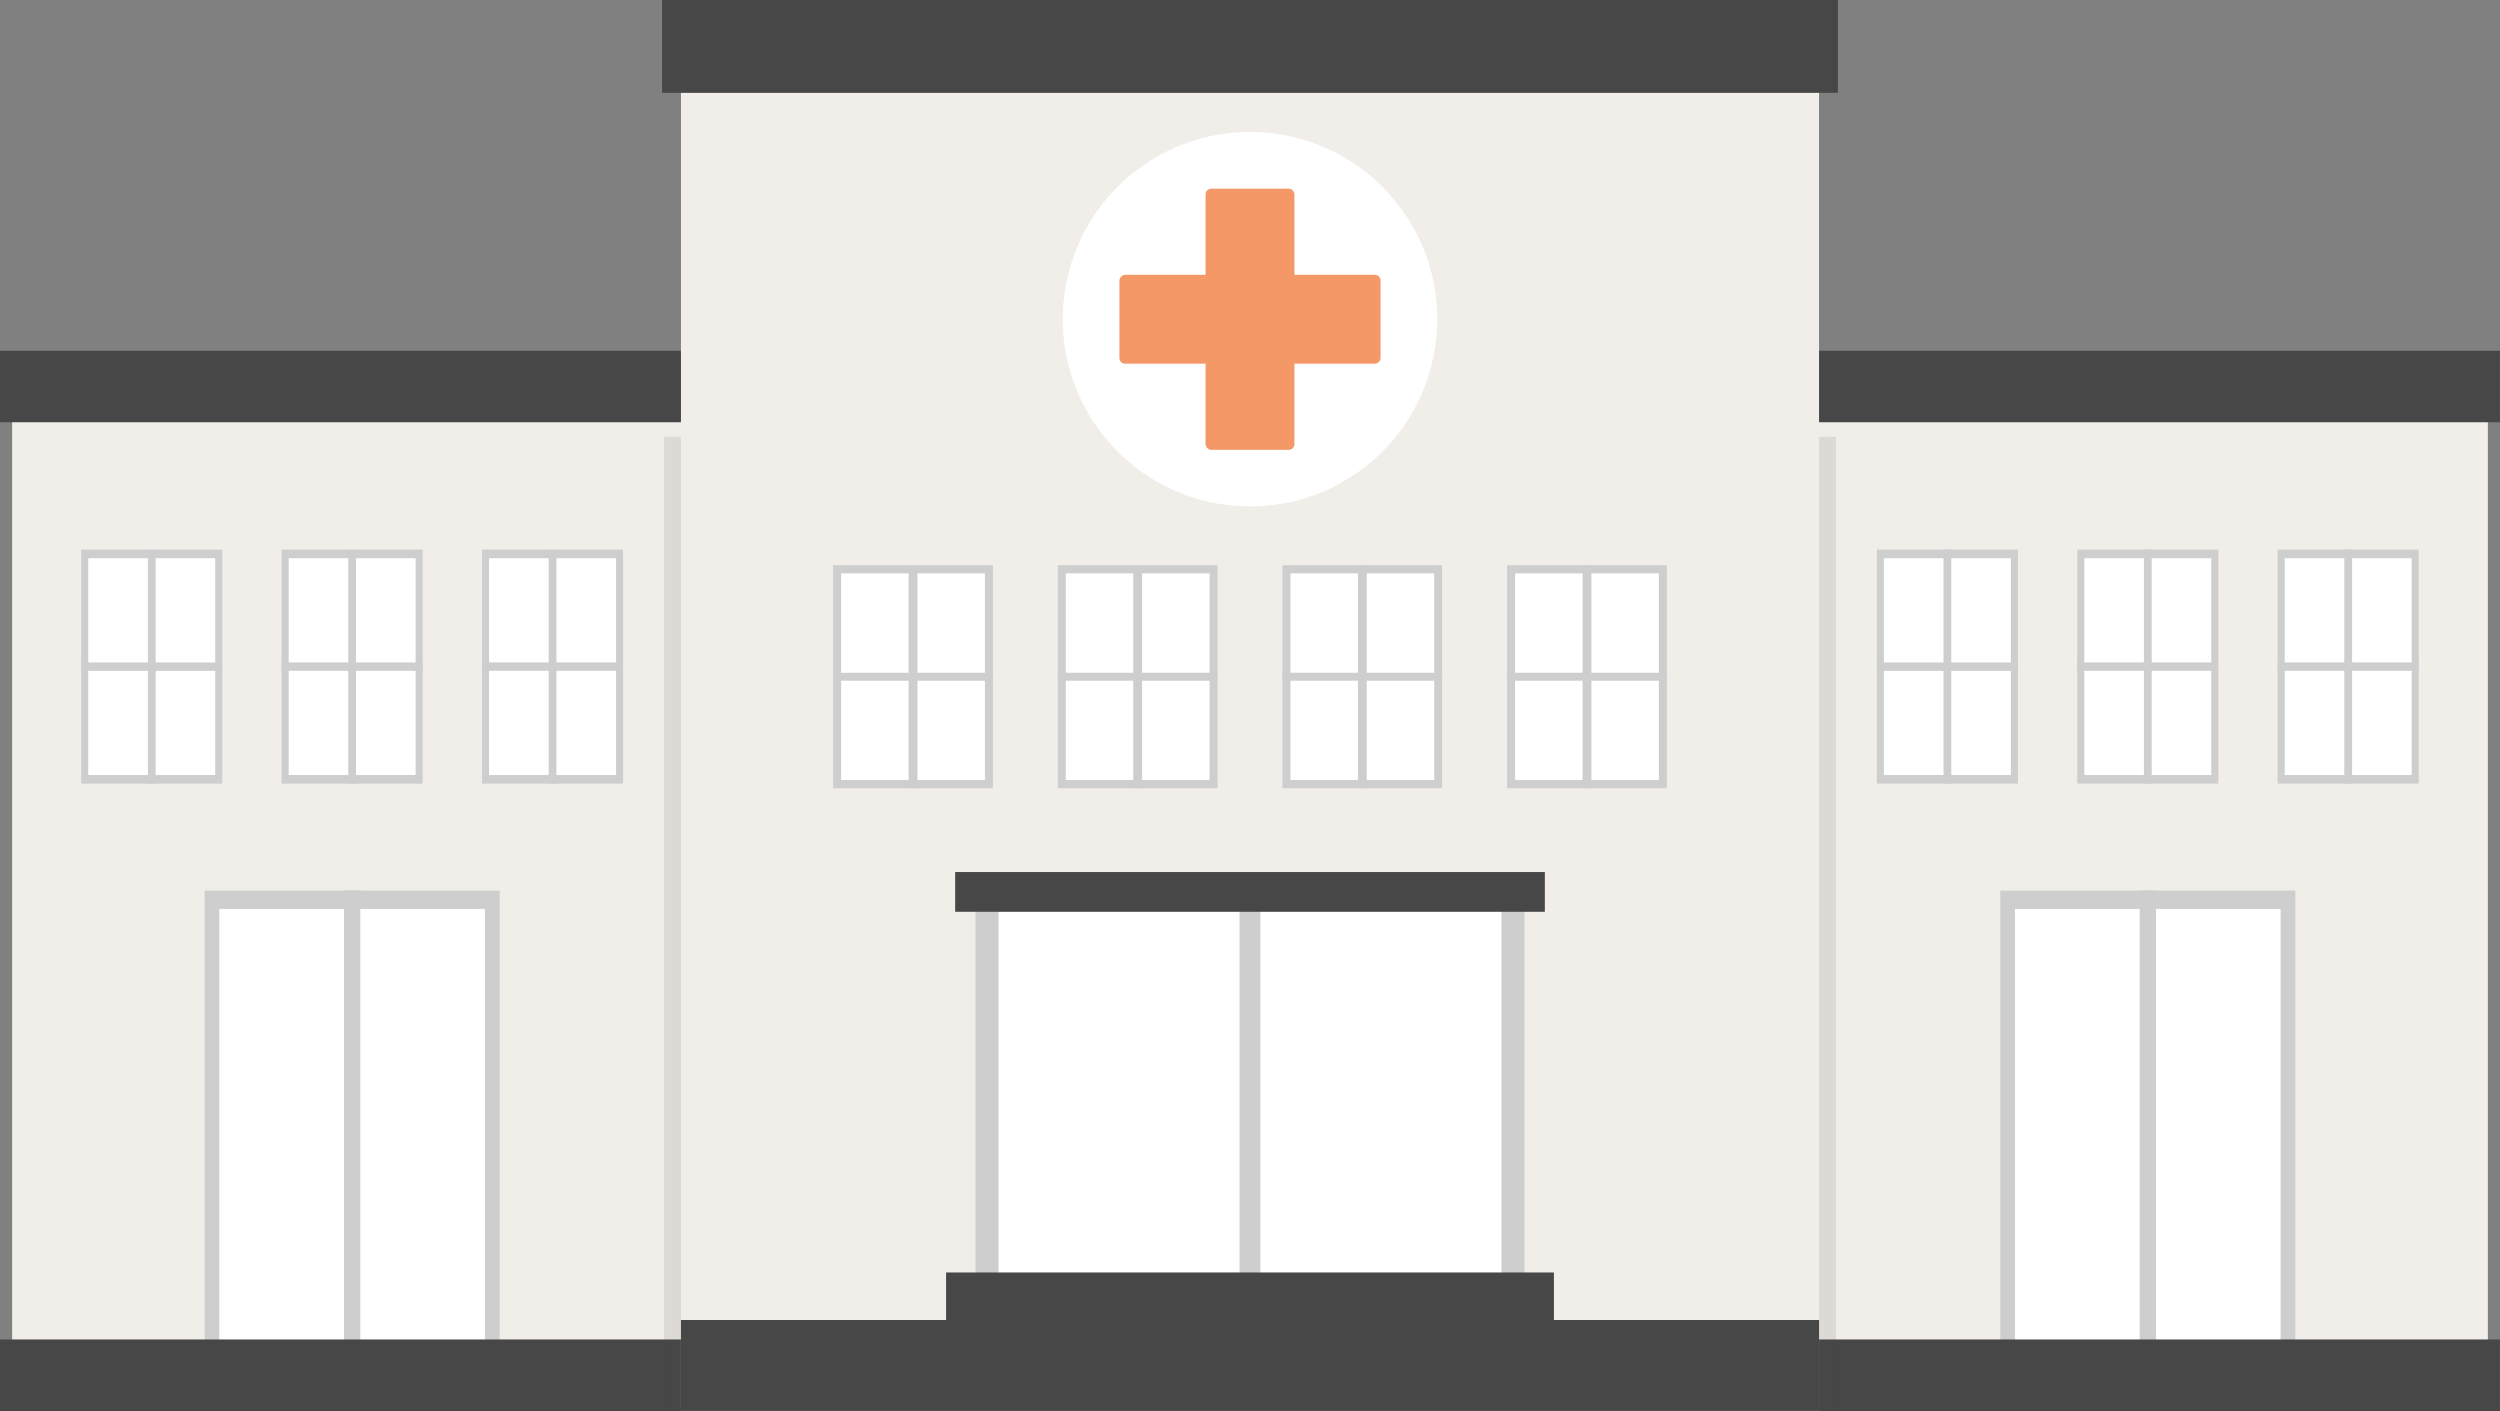 <svg xmlns="http://www.w3.org/2000/svg" viewBox="0 0 539.54 304.51"><rect x="0" y="0" width="539.54" height="304.51" fill="#808080" stroke="none"/><defs><style>.cls-1{fill:#f1eee9;}.cls-2,.cls-5{fill:#474747;}.cls-3{fill:#cecece;}.cls-4{fill:#fff;}.cls-5{opacity:0.12;}.cls-6{fill:#f39866;}</style></defs><title>centre de test v2</title><g id="Calque_2" data-name="Calque 2"><g id="Calque_1-2" data-name="Calque 1"><rect class="cls-1" x="2.62" y="82.84" width="146.77" height="218.72"/><rect class="cls-2" y="75.7" width="152.01" height="15.43"/><rect class="cls-3" x="44.16" y="192.2" width="63.68" height="107.76"/><rect class="cls-4" x="47.34" y="196.16" width="57.32" height="99.84"/><rect class="cls-3" x="74.24" y="192.2" width="3.52" height="107.76"/><rect class="cls-3" x="17.53" y="118.62" width="30.44" height="50.5"/><rect class="cls-4" x="19.05" y="120.47" width="27.4" height="46.79"/><rect class="cls-3" x="31.91" y="118.62" width="1.68" height="50.5"/><rect class="cls-3" x="31.84" y="128.66" width="1.81" height="30.43" transform="translate(176.61 111.13) rotate(90)"/><rect class="cls-3" x="60.78" y="118.62" width="30.44" height="50.5"/><rect class="cls-4" x="62.3" y="120.47" width="27.4" height="46.79"/><rect class="cls-3" x="75.16" y="118.62" width="1.68" height="50.5"/><rect class="cls-3" x="75.09" y="128.66" width="1.81" height="30.43" transform="translate(219.86 67.87) rotate(90)"/><rect class="cls-3" x="104.03" y="118.62" width="30.44" height="50.5"/><rect class="cls-4" x="105.55" y="120.47" width="27.4" height="46.79"/><rect class="cls-3" x="118.41" y="118.62" width="1.68" height="50.5"/><rect class="cls-3" x="118.34" y="128.66" width="1.81" height="30.43" transform="translate(263.11 24.62) rotate(90)"/><rect class="cls-2" y="289.08" width="152.01" height="15.43"/><rect class="cls-1" x="390.15" y="82.84" width="146.77" height="218.72"/><rect class="cls-2" x="387.53" y="75.7" width="152" height="15.43"/><rect class="cls-3" x="431.69" y="192.2" width="63.68" height="107.76"/><rect class="cls-4" x="434.87" y="196.16" width="57.32" height="99.84"/><rect class="cls-3" x="461.77" y="192.2" width="3.52" height="107.76"/><rect class="cls-3" x="405.06" y="118.62" width="30.44" height="50.5"/><rect class="cls-4" x="406.58" y="120.47" width="27.4" height="46.79"/><rect class="cls-3" x="419.44" y="118.62" width="1.68" height="50.5"/><rect class="cls-3" x="419.37" y="128.66" width="1.81" height="30.43" transform="translate(564.14 -276.4) rotate(90)"/><rect class="cls-3" x="448.31" y="118.62" width="30.44" height="50.5"/><rect class="cls-4" x="449.83" y="120.47" width="27.4" height="46.79"/><rect class="cls-3" x="462.69" y="118.62" width="1.68" height="50.5"/><rect class="cls-3" x="462.62" y="128.66" width="1.81" height="30.43" transform="translate(607.39 -319.66) rotate(90)"/><rect class="cls-3" x="491.56" y="118.62" width="30.44" height="50.5"/><rect class="cls-4" x="493.08" y="120.47" width="27.4" height="46.79"/><rect class="cls-3" x="505.94" y="118.62" width="1.68" height="50.5"/><rect class="cls-3" x="505.87" y="128.66" width="1.81" height="30.43" transform="translate(650.64 -362.91) rotate(90)"/><rect class="cls-2" x="387.53" y="289.08" width="152" height="15.43"/><rect class="cls-5" x="143.32" y="94.29" width="252.9" height="210.22"/><rect class="cls-1" x="146.96" y="4.05" width="245.62" height="300.45"/><rect class="cls-3" x="210.53" y="189.95" width="118.48" height="94.5"/><rect class="cls-4" x="215.49" y="193.91" width="108.56" height="86.58"/><rect class="cls-3" x="267.51" y="190.59" width="4.51" height="93.21"/><rect class="cls-2" x="204.18" y="274.62" width="131.18" height="12.41"/><rect class="cls-2" x="206.14" y="188.2" width="127.26" height="8.58"/><rect class="cls-3" x="179.81" y="121.98" width="34.47" height="48.13"/><rect class="cls-4" x="181.53" y="123.75" width="31.03" height="44.6"/><rect class="cls-3" x="196.09" y="121.98" width="1.91" height="48.13"/><rect class="cls-3" x="196.17" y="128.82" width="1.72" height="34.45" transform="translate(343.08 -50.98) rotate(90)"/><rect class="cls-3" x="228.29" y="121.98" width="34.47" height="48.13"/><rect class="cls-4" x="230.01" y="123.75" width="31.03" height="44.6"/><rect class="cls-3" x="244.57" y="121.98" width="1.91" height="48.13"/><rect class="cls-3" x="244.66" y="128.82" width="1.72" height="34.45" transform="translate(391.57 -99.47) rotate(90)"/><rect class="cls-3" x="276.77" y="121.98" width="34.47" height="48.13"/><rect class="cls-4" x="278.5" y="123.75" width="31.03" height="44.6"/><rect class="cls-3" x="293.06" y="121.98" width="1.91" height="48.13"/><rect class="cls-3" x="293.14" y="128.82" width="1.72" height="34.45" transform="translate(440.05 -147.95) rotate(90)"/><rect class="cls-3" x="325.25" y="121.98" width="34.47" height="48.13"/><rect class="cls-4" x="326.98" y="123.75" width="31.03" height="44.6"/><rect class="cls-3" x="341.54" y="121.98" width="1.91" height="48.13"/><rect class="cls-3" x="341.62" y="128.82" width="1.72" height="34.45" transform="translate(488.53 -196.43) rotate(90)"/><rect class="cls-2" x="146.96" y="284.87" width="245.62" height="19.63"/><rect class="cls-2" x="142.89" width="253.76" height="20.04"/><circle class="cls-4" cx="269.77" cy="68.9" r="40.41" transform="translate(8.96 166.36) rotate(-34.82)"/><rect class="cls-6" x="260.18" y="40.72" width="19.18" height="56.36" rx="1.22"/><rect class="cls-6" x="260.18" y="40.72" width="19.18" height="56.36" rx="1.22" transform="translate(338.67 -200.87) rotate(90)"/></g></g></svg>